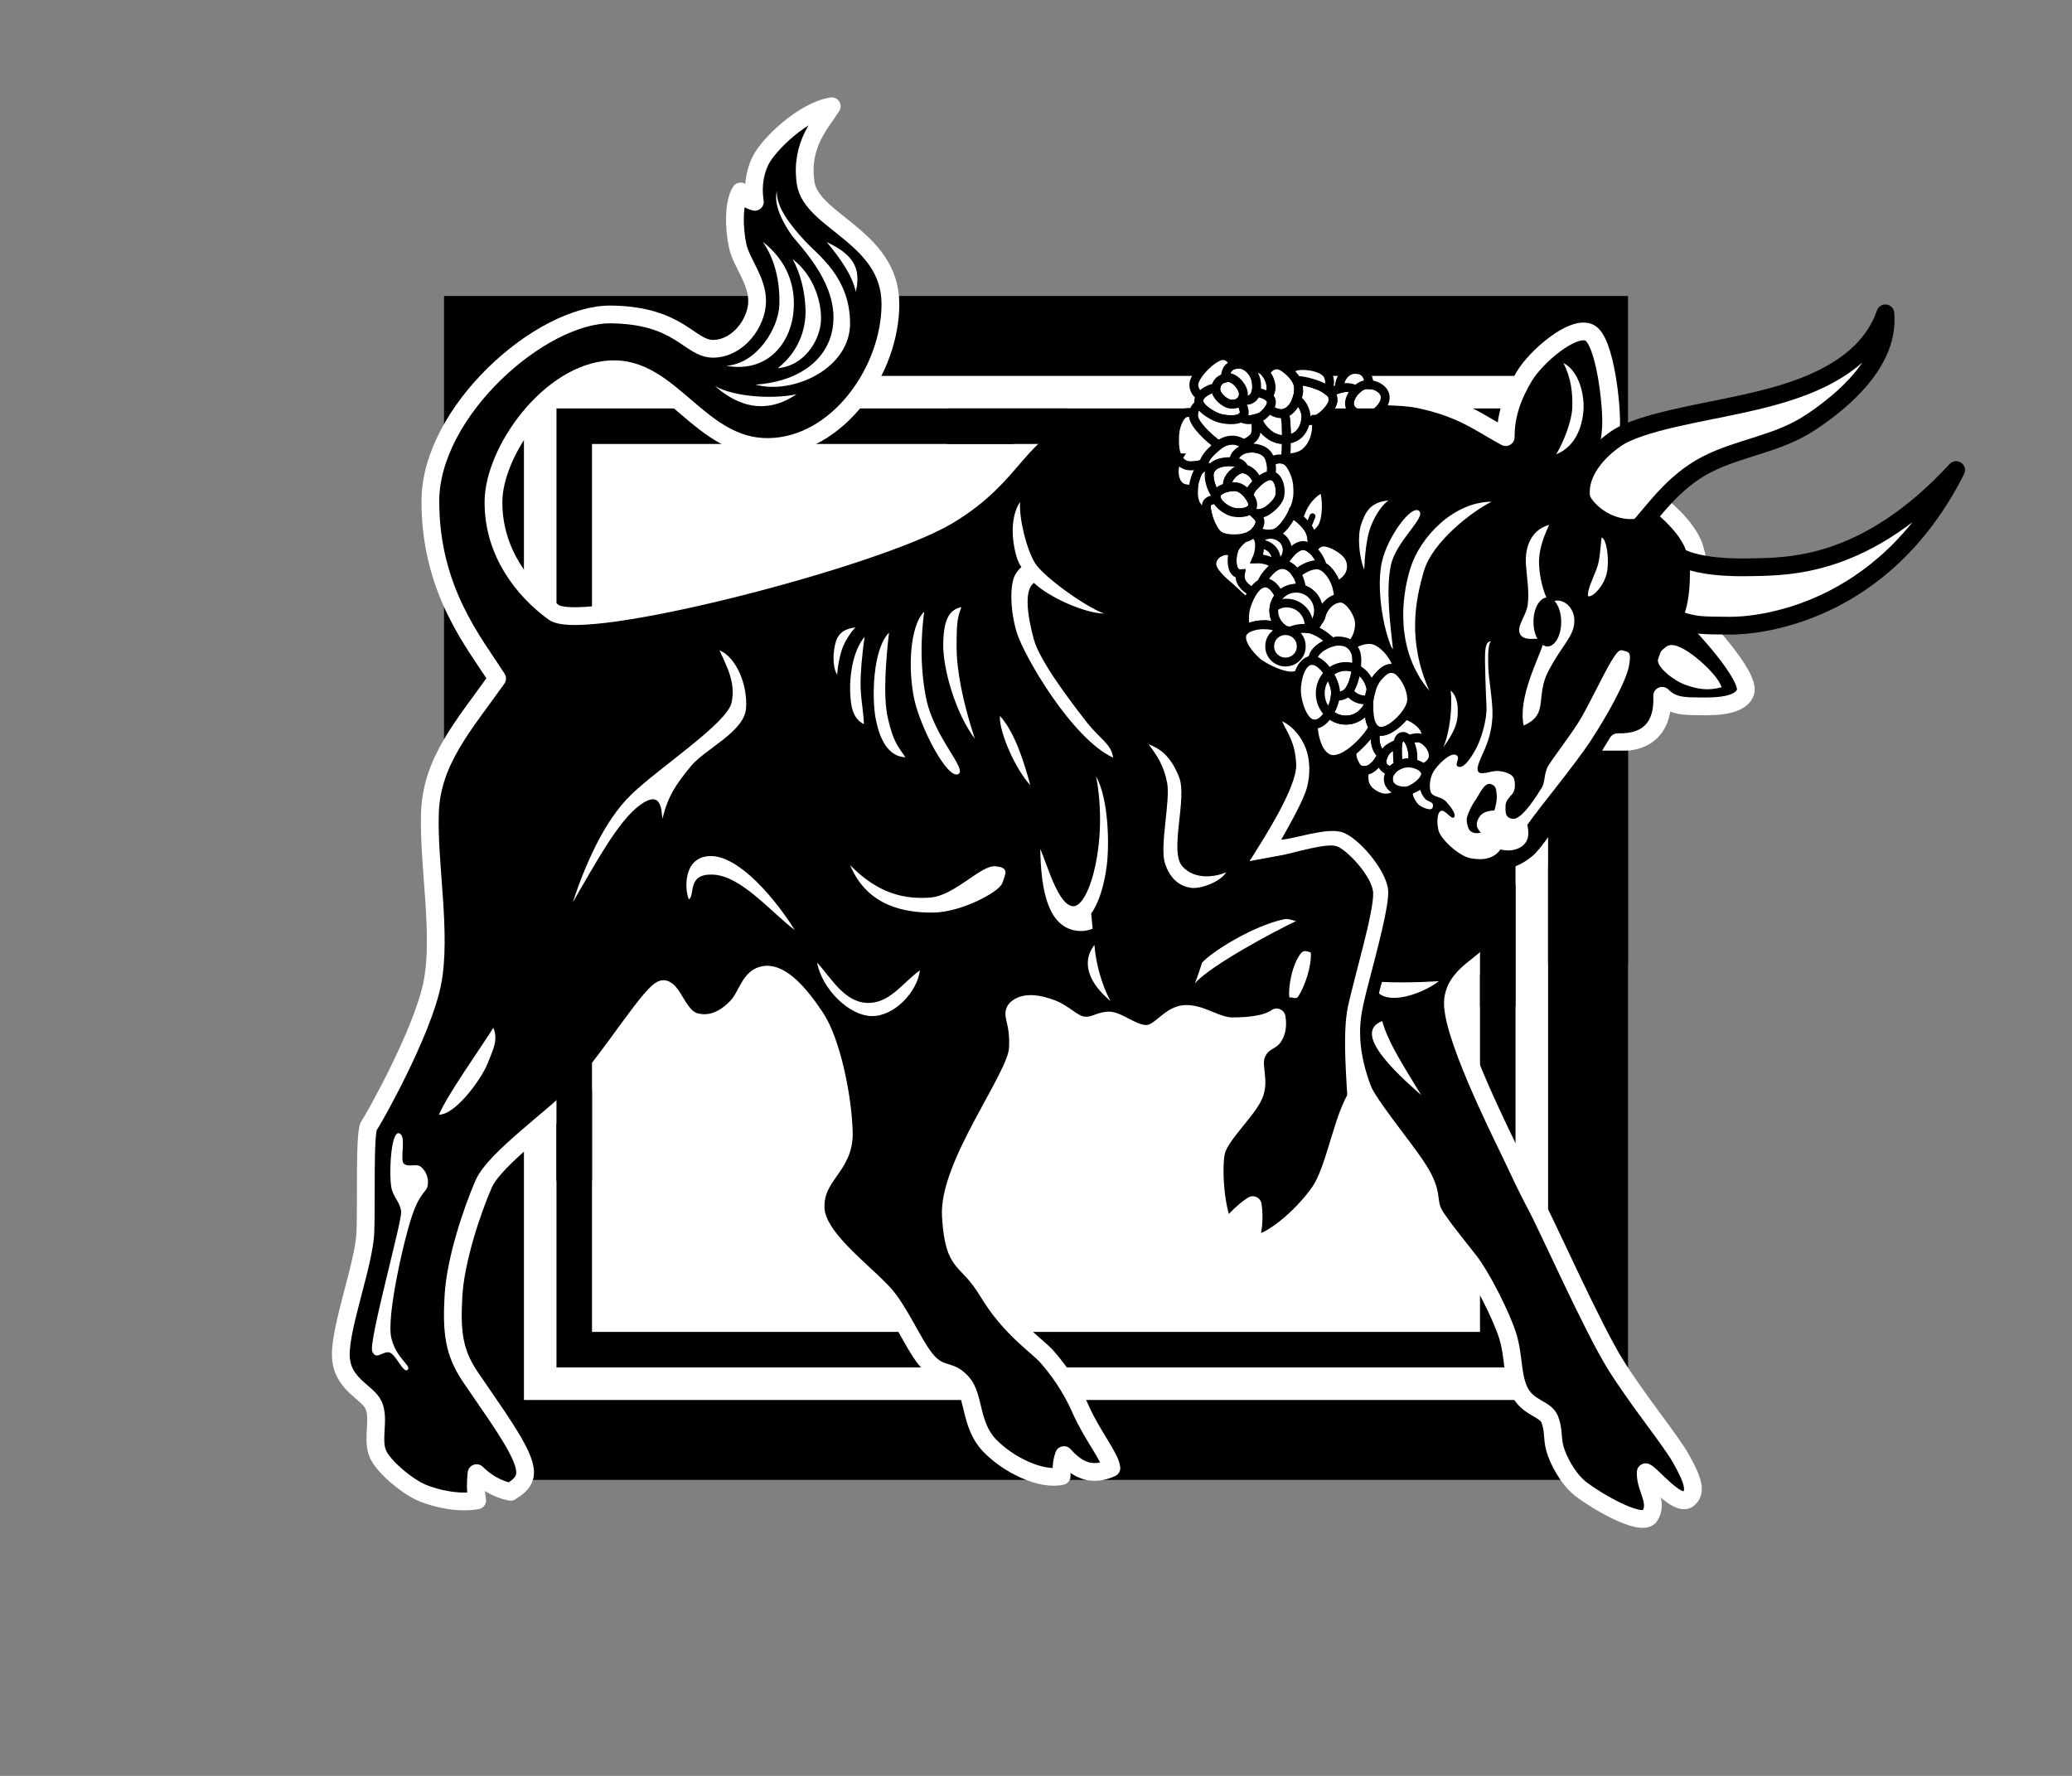 <?xml version="1.0" encoding="UTF-8" standalone="no"?>
<!-- Created with Inkscape (http://www.inkscape.org/) -->

<svg
   xmlns:dc="http://purl.org/dc/elements/1.1/"
   xmlns:cc="http://creativecommons.org/ns#"
   xmlns:rdf="http://www.w3.org/1999/02/22-rdf-syntax-ns#"
   xmlns:svg="http://www.w3.org/2000/svg"
   xmlns="http://www.w3.org/2000/svg"
   xmlns:sodipodi="http://sodipodi.sourceforge.net/DTD/sodipodi-0.dtd"
   xmlns:inkscape="http://www.inkscape.org/namespaces/inkscape"
   width="350"
   height="300"
   id="svg2"
   sodipodi:version="0.32"
   inkscape:version="0.47 r22583"
   version="1.0"
   sodipodi:docname="Bull-icon.svg"
   inkscape:output_extension="org.inkscape.output.svg.inkscape">
  <rect width="100%" height="100%" fill="#808080" stroke="none"/>
  <defs
     id="defs4">
    <inkscape:perspective
       sodipodi:type="inkscape:persp3d"
       inkscape:vp_x="0 : 526.18109 : 1"
       inkscape:vp_y="0 : 1000 : 0"
       inkscape:vp_z="744.09448 : 526.18109 : 1"
       inkscape:persp3d-origin="372.04724 : 350.78739 : 1"
       id="perspective10" />
    <inkscape:perspective
       id="perspective3217"
       inkscape:persp3d-origin="372.04724 : 350.78739 : 1"
       inkscape:vp_z="744.09448 : 526.18109 : 1"
       inkscape:vp_y="0 : 1000 : 0"
       inkscape:vp_x="0 : 526.18109 : 1"
       sodipodi:type="inkscape:persp3d" />
    <clipPath
       clipPathUnits="userSpaceOnUse"
       id="clipPath3225">
      <rect
         style="opacity:1;fill:none;fill-opacity:1;stroke:#000000;stroke-width:1;stroke-linecap:square;stroke-linejoin:round;stroke-miterlimit:4;stroke-dasharray:none;stroke-opacity:1"
         id="rect3227"
         width="240.721"
         height="213.945"
         x="14.846"
         y="-0.795" />
    </clipPath>
  </defs>
  <sodipodi:namedview
     id="base"
     pagecolor="#ffffff"
     bordercolor="#666666"
     borderopacity="1.0"
     gridtolerance="10000"
     guidetolerance="10"
     objecttolerance="10"
     inkscape:pageopacity="0.0"
     inkscape:pageshadow="2"
     inkscape:zoom="3.01"
     inkscape:cx="175"
     inkscape:cy="150"
     inkscape:document-units="px"
     inkscape:current-layer="layer1"
     showgrid="false"
     showguides="false"
     inkscape:guide-bbox="true"
     inkscape:window-width="1916"
     inkscape:window-height="1150"
     inkscape:window-x="0"
     inkscape:window-y="14"
     inkscape:window-maximized="0">
    <sodipodi:guide
       orientation="1,0"
       position="0,254.153"
       id="guide3244" />
  </sodipodi:namedview>
  <g
     inkscape:label="Layer 1"
     inkscape:groupmode="layer"
     id="layer1">
    <g
       id="g3879">
      <rect
         y="57.5"
         x="82.501"
         height="185"
         width="185"
         id="rect3242"
         style="fill:#ffffff;fill-opacity:1;stroke:none" />
      <path
         id="rect3237"
         d="m 94.001,69 0,162 162,0 0,-162 -162,0 z m 6,6 150,0 0,150 -150,0 0,-150 z"
         style="fill:#000000;fill-opacity:1;stroke:none" />
      <path
         id="rect3229"
         d="m 75.001,50 0,200 200,0 0,-200 -200,0 z m 13.5,13.5 173,0 0,173 -173,0 0,-173 z"
         style="fill:#000000;fill-opacity:1;stroke:none" />
      <path
         sodipodi:nodetypes="czzzzzzzzczzzzzcczczzzzzzzzzczzzczczzcczczzzzzzzcczzzzzzzzczccczzzzczzzzzzzzzzzsccczzzzzzzzzzzzzzzzccc"
         id="path3231"
         d="m 80.609,253.452 c -3.145,0.574 -6.909,-0.281 -9.258,-1.249 -2.374,-0.977 -6.848,-4.509 -7.648,-6.933 -0.8,-2.424 0.413,-5.594 -0.59,-7.885 -1.003,-2.29 -5.544,-3.526 -5.544,-8.575 -7.92e-4,-5.049 3.959,-15.431 4.154,-20.685 0.192,-5.184 -0.185,-16.901 0.625,-17.996 0.785,-1.061 8.976,-15.652 10.657,-23.951 1.681,-8.299 -0.697,-20.183 -0.378,-28.945 0.319,-8.759 5.764,-14.729 11.344,-22.606 C 80.185,108.636 72.687,99.781 72.697,84.643 72.707,69.505 91.36,52.978 103.235,53.121 c 11.734,0.142 13.221,5.909 17.346,5.798 4.195,-0.114 7.265,-4.457 7.313,-7.981 0.049,-3.592 -2.644,-6.463 -3.282,-9.386 -0.638,-2.923 -0.762,-7.262 0.493,-9.212 0.973,1.124 1.135,1.378 2.407,1.753 -0.281,-1.702 -0.311,-4.299 0.911,-6.87 1.329,-2.797 7.242,-8.498 12.075,-9.273 -1.717,2.788 -5.372,6.392 -4.409,12.958 0.962,6.557 14.264,9.083 14.318,20.379 0.054,11.157 -8.797,24.024 -20.532,24.222 -11.737,0.198 -16.492,-13.677 -26.762,-13.124 -10.274,0.553 -19.714,13.79 -19.757,22.379 -0.043,8.589 5.108,14.989 10.173,18.677 4.986,3.63 54.283,-9.075 66.426,-16.241 12.144,-7.165 11.938,-15.138 21.897,-17.053 9.932,-1.91 50.121,-4.291 57.661,-2.733 7.567,1.564 10.393,4.052 14.829,6.426 -6e-5,-3.704 1.125,-6.891 3.125,-10.251 1.999,-3.36 8.278,-8.734 11.018,-7.387 2.655,1.305 3.863,12.639 3.644,16.005 -0.219,3.361 -0.832,5.173 -1.98,7.23 3.413,0.411 14.348,7.391 16.096,13.185 1.729,5.73 -0.332,7.611 -1.69,9.945 2.515,2.334 11.299,11.699 10.27,14.425 -1.005,2.664 -6.383,2.337 -8.739,2.314 -2.356,-0.022 -3.899,-0.336 -5.315,-1.765 0.245,5.089 -2.268,7.995 -7.517,7.842 -2.459,3.876 -10.127,17.56 -13.321,20.275 -3.229,2.745 -5.91,2.774 -7.927,2.506 0.8,3.155 1.897,7.183 1.032,10.88 -0.865,3.697 -6.984,4.831 -7.586,9.823 -0.62,5.138 7.844,22.06 9.715,25.958 1.885,3.924 2.511,5.433 4.427,9.021 1.887,3.533 9.414,20.412 13.228,26.562 3.813,6.15 9.428,12.908 11.221,16.163 1.763,3.201 2.704,5.447 1.109,6.662 -1.816,1.384 -6.141,-4.129 -7.155,-4.532 -0.144,2.776 2.321,5.054 0.59,7.544 -1.775,1.642 -9.207,-2.904 -11.485,-4.645 -2.278,-1.742 -3.958,-5.08 -4.453,-6.907 -0.495,-1.827 -0.161,-3.198 -0.889,-4.96 -0.728,-1.761 -3.47,-1.821 -4.937,-4.427 -1.467,-2.606 -1.044,-6.169 -2.156,-9.683 -1.112,-3.514 -4.446,-10.001 -6.433,-12.565 -1.987,-2.564 -3.543,-4.375 -5.465,-7.134 -1.922,-2.759 -0.547,-3.391 -2.341,-6.941 -1.793,-3.55 -8.07,-10.603 -10.323,-14.976 -3.24,3.383 -4.311,13.23 -7.243,17.411 -2.899,4.134 -8.729,9.277 -11.907,8.798 0.766,-1.901 0.985,-4.632 0.659,-6.632 -1.011,0.63 -3.109,2.369 -4.326,4.278 -1.956,-2.013 -2.554,-10.884 -1.79,-13.552 0.759,-2.65 5.223,-6.728 6.327,-9.308 1.064,-2.484 -0.318,-4.804 0.387,-6.785 0.75,-2.105 2.353,-2.261 2.869,-2.977 0.538,-0.748 0.828,-1.919 0.563,-3.37 -1.743,1.273 -5.114,1.507 -7.507,1.502 -2.674,-0.005 -5.091,-2.143 -7.85,-2.087 -2.761,0.056 -4.292,3.353 -6.627,3.37 -2.335,0.017 -4.86,-2.349 -6.46,-2.261 -1.598,0.087 -2.408,1.03 -4.189,0.829 -1.782,-0.2 -3.143,-1.998 -5.342,-2.838 -2.176,-0.831 -4.423,-1.176 -5.808,-0.123 -1.377,1.048 0.408,2.012 0.061,7.011 -0.337,4.86 -11.857,19.595 -11.3,28.221 0.566,8.77 2.556,6.583 6.265,12.738 3.771,6.258 8.369,9.124 9.963,10.959 1.594,1.835 3.851,4.681 5.703,8.909 1.849,4.221 5.019,8.092 5.184,9.89 -3.018,1.337 -5.463,0.697 -8.009,-2.183 -0.473,1.251 -0.449,2.553 -0.387,3.528 -3.389,0.835 -9.072,-1.857 -12.251,-5.23 -3.214,-3.411 -2.5,-8.173 -4.515,-10.478 -2.015,-2.305 -3.293,-1.176 -5.465,-3.196 -2.172,-2.02 -4.081,-6.868 -6.882,-10.766 -2.801,-3.898 -12.244,-10.051 -12.453,-15.551 -0.214,-5.639 4.896,-6.906 4.761,-12.765 -0.14,-6.07 -2.078,-15.385 -4.752,-19.428 -2.674,-4.043 -5.772,-7.549 -8.519,-7.256 -2.677,0.285 -2.992,3.529 -4.805,5.431 -1.78,1.866 -4.233,3.296 -7.058,2.515 -2.806,-0.776 -3.65,-5.27 -5.28,-5.527 -1.699,-0.268 -9.136,11.868 -13.817,16.782 -4.681,4.914 -14.736,11.807 -16.633,16.198 -1.897,4.391 -4.716,12.667 -5.069,18.799 -0.353,6.132 0.055,9.562 2.781,13.639 2.694,4.029 6.859,9.652 8.51,13.298 1.577,3.481 0.751,4.702 -1.655,6.217 -2.314,-0.448 -4.358,-1.774 -5.738,-3.161 -0.172,1.57 -0.198,2.702 0.106,4.593 z"
         style="fill:#000000;fill-rule:evenodd;stroke:#ffffff;stroke-width:3;stroke-linecap:butt;stroke-linejoin:round;stroke-miterlimit:4;stroke-opacity:1;stroke-dasharray:none" />
      <path
         sodipodi:nodetypes="czzzzz"
         id="path4331"
         d="m 227.957,68.428 c 0.213,1.2 1.437,1.523 2.263,1.697 0.826,0.174 1.476,0.071 2.2,-0.44 0.725,-0.511 1.839,-1.771 1.509,-2.986 -0.33,-1.215 -2.107,-1.993 -3.489,-1.666 -1.382,0.327 -2.696,2.194 -2.483,3.395 z"
         style="fill:#ffffff;fill-rule:evenodd;stroke:#000000;stroke-width:1.5;stroke-linecap:butt;stroke-linejoin:miter;stroke-miterlimit:4;stroke-opacity:1;stroke-dasharray:none" />
      <path
         id="path4333"
         d="m 227.156,65.469 c -0.786,0.084 -1.728,0.422 -2.469,0.906 0.346,0.369 0.503,0.744 0.469,1.344 -0.026,0.462 -0.395,1.068 -0.875,1.625 0.38,0.279 0.789,0.463 1.031,0.531 0.585,0.164 2.175,0.077 2.844,-0.188 0.114,-0.045 0.299,-0.121 0.469,-0.188 -0.325,-0.247 -0.57,-0.575 -0.656,-1.062 -0.14,-0.789 0.391,-1.855 1.156,-2.594 -0.633,-0.283 -1.353,-0.441 -1.969,-0.375 z"
         style="fill:#ffffff;fill-rule:evenodd;stroke:#000000;stroke-width:1.5;stroke-linecap:butt;stroke-linejoin:miter;stroke-miterlimit:4;stroke-opacity:1;stroke-dasharray:none" />
      <path
         id="path4341"
         d="m 228.594,62.406 c -0.982,0.147 -1.655,0.853 -2,1.562 -0.234,0.481 -0.403,1.114 -0.344,1.688 0.308,-0.092 0.622,-0.157 0.906,-0.188 0.608,-0.065 1.311,0.099 1.938,0.375 0.009,0.004 0.023,-0.004 0.031,0 0.396,-0.384 0.839,-0.7 1.312,-0.812 0.269,-0.064 0.558,-0.046 0.844,-0.031 -0.036,-0.451 -0.125,-0.874 -0.219,-1.156 -0.245,-0.736 -0.801,-1.417 -2.031,-1.438 -0.154,-0.003 -0.297,-0.021 -0.438,0 z"
         style="fill:#ffffff;fill-rule:evenodd;stroke:#000000;stroke-width:1.5;stroke-linecap:butt;stroke-linejoin:miter;stroke-miterlimit:4;stroke-opacity:1;stroke-dasharray:none" />
      <path
         id="path4458"
         d="m 160.024,69 0,6 77.307,0 0,-6 -77.307,0 z"
         style="fill:#000000;fill-opacity:1;stroke:none" />
      <path
         sodipodi:nodetypes="czczc"
         id="path3246"
         d="m 122.648,61.796 c 5.206,-0.322 8.862,-6.349 8.997,-10.275 0.135,-3.922 -0.762,-7.781 -2.802,-10.671 4.028,3.103 5.796,7.519 5.119,12.434 -0.671,4.873 -4.429,9.73 -11.313,8.511 z"
         style="fill:#ffffff;fill-opacity:1;fill-rule:evenodd;stroke:none" />
      <path
         sodipodi:nodetypes="czczc"
         id="path3248"
         d="m 133.886,43.787 c 1.255,2.222 2.093,5.324 2.182,8.526 0.089,3.208 -1.105,7.079 -4.685,9.879 4.371,-0.361 6.92,-4.441 7.256,-7.577 0.334,-3.128 -1.061,-8.066 -4.752,-10.828 z"
         style="fill:#ffffff;fill-opacity:1;fill-rule:evenodd;stroke:none" />
      <path
         sodipodi:nodetypes="czzczzc"
         id="path3250"
         d="m 131.241,32.22 c -0.682,2.424 1.2,5.637 2.355,7.318 1.19,1.732 7.145,7.356 7.194,14.001 0.048,6.51 -5.162,10.897 -13.181,11.433 6.239,1.746 16.055,-2.664 15.987,-10.429 -0.069,-7.765 -5.359,-11.375 -7.619,-13.83 -2.293,-2.491 -4.968,-5.754 -4.736,-8.493 z"
         style="fill:#ffffff;fill-opacity:1;fill-rule:evenodd;stroke:none" />
      <path
         sodipodi:nodetypes="ccc"
         id="path3252"
         d="m 139.648,40.895 c 4.299,2.027 5.896,4.237 4.909,8.407 -0.56,-2.802 -2.735,-5.806 -4.909,-8.407 z"
         style="fill:#ffffff;fill-opacity:1;fill-rule:evenodd;stroke:none" />
      <path
         style="fill:#ffffff;fill-opacity:1;fill-rule:evenodd;stroke:none"
         d="m 120.774,65.215 c 5.117,4.499 9.851,4.077 13.761,1.387 -3.804,0.841 -10.437,0.5 -13.761,-1.387 z"
         id="path3254"
         sodipodi:nodetypes="ccc" />
      <path
         sodipodi:nodetypes="czzczzcc"
         id="path3263"
         d="m 267.132,84.251 c -0.611,-3.607 1.793,-7.293 5.747,-10.08 4.093,-2.885 14.793,-4.428 21.964,-6.053 7.15,-1.62 20.032,-4.772 23.63,-15.184 0.751,8.094 -7.005,14.689 -12.622,18.411 -5.638,3.736 -11.814,4.177 -17.557,7.118 -5.704,2.921 -9.094,8.114 -11.483,10.629 -4.762,0.711 -8.674,-2.548 -9.68,-4.84 z"
         style="fill:#ffffff;fill-rule:evenodd;stroke:#000000;stroke-width:3;stroke-linecap:butt;stroke-linejoin:round;stroke-miterlimit:4;stroke-opacity:1;stroke-dasharray:none" />
      <path
         sodipodi:nodetypes="cczczc"
         id="path3265"
         d="m 283.93,94.215 c 0.087,3.012 0.164,7.392 -1.329,10.154 3.632,1.434 4.909,1.26 9.49,1.329 4.486,0.068 25.915,-1.629 38.34,-26.287 -15.286,16.528 -28.251,16.282 -34.733,16.418 -6.484,0.136 -9.862,-0.734 -11.768,-1.613 z"
         style="fill:#ffffff;fill-rule:evenodd;stroke:#000000;stroke-width:3;stroke-linecap:butt;stroke-linejoin:round;stroke-miterlimit:4;stroke-opacity:1;stroke-dasharray:none" />
      <path
         sodipodi:nodetypes="cczc"
         id="path3267"
         d="m 83.334,173.632 c -2.641,4.155 -7.723,11.256 -9.189,14.663 2.748,0.083 7.149,-5.984 8.176,-8.538 1.027,-2.555 1.858,-4.166 1.013,-6.124 z"
         style="fill:#ffffff;fill-rule:evenodd;stroke:none" />
      <path
         sodipodi:nodetypes="czzzzzzzzzzz"
         id="path3269"
         d="m 67.376,191.435 c -1.452,-0.33 -1.728,7.916 -1.173,9.58 0.525,1.575 1.325,2.079 1.564,3.617 0.224,1.442 -5.55,22.012 -4.888,23.656 0.65,1.612 1.834,-0.16 2.933,0.196 1.098,0.355 2.317,3.559 3.03,2.933 0.77,-0.676 -1.875,-1.837 -2.737,-5.376 -0.885,-3.632 2.226,-17.128 3.617,-21.016 1.391,-3.888 2.378,-3.562 2.542,-4.888 0.163,-1.325 -0.405,-2.395 -1.173,-3.03 -0.768,-0.636 -1.996,0.141 -2.835,-0.489 -0.839,-0.63 0.548,-4.856 -0.88,-5.181 z"
         style="fill:#ffffff;fill-opacity:1;fill-rule:evenodd;stroke:none" />
      <path
         sodipodi:nodetypes="czzczzczc"
         id="path3271"
         d="m 96.748,152.44 c 2.078,-6.282 5.281,-13.799 9.96,-18.29 4.729,-4.539 16.109,-11.973 16.869,-15.45 0.755,-3.455 -0.906,-6.26 -2.033,-8.841 2.837,1.178 4.803,5.921 4.469,9.858 -0.334,3.937 -6.955,6.817 -9.347,9.755 -2.538,3.119 -3.793,4.937 -4.776,8.841 -0.176,-1.28 -0.051,-5.03 -3.76,-2.337 -3.689,2.678 -7.464,9.737 -11.382,16.463 z"
         style="fill:#ffffff;fill-rule:evenodd;stroke:none" />
      <path
         sodipodi:nodetypes="czczc"
         id="path3273"
         d="m 116.362,151.932 c -0.725,-1.608 -1.031,-7.256 3.659,-7.317 4.893,-0.064 11.09,7.426 14.228,12.5 -3.92,-2.948 -8.934,-9.03 -13.62,-9.353 -4.686,-0.324 -3.135,3.441 -4.266,4.17 z"
         style="fill:#ffffff;fill-rule:evenodd;stroke:none" />
      <path
         sodipodi:nodetypes="czczc"
         id="path3275"
         d="m 138.008,162.602 c 0.853,4.482 5.416,8.996 9.248,9.045 3.933,0.05 7.751,-4.258 8.13,-7.724 -2.975,2.124 -5.172,5.728 -9.045,5.491 -3.865,-0.237 -6.036,-4.384 -8.333,-6.812 z"
         style="fill:#ffffff;fill-rule:evenodd;stroke:none" />
      <path
         sodipodi:nodetypes="czzzzc"
         id="path3277"
         d="m 143.598,146.139 c 2.922,7.047 9.372,8.058 14.024,8.025 4.652,-0.033 11.145,-3.44 11.684,-4.979 0.549,-1.567 1.251,-2.663 -1.217,-2.843 -2.468,-0.18 -6.82,4.983 -10.976,5.285 -4.165,0.302 -8.715,-0.543 -13.516,-5.488 z"
         style="fill:#ffffff;fill-rule:evenodd;stroke:none" />
      <path
         sodipodi:nodetypes="ccc"
         id="path3299"
         d="m 168.903,120.929 c -0.168,2.693 2.604,9.003 5.144,11.723 -1.051,-3.803 -2.544,-8.826 -5.144,-11.723 z"
         style="fill:#ffffff;fill-rule:evenodd;stroke:none" />
      <path
         sodipodi:nodetypes="cscsscssccsc"
         id="path3301"
         d="m 172.313,84.812 c -1.248,1.736 -1.757,5.265 -0.594,9.25 0.162,0.555 0.435,1.157 0.812,1.75 -0.376,0.273 -0.696,0.688 -1.062,1.312 -0.886,1.509 -0.889,5.984 0.312,9.812 1.219,3.883 9.23,17.791 16.25,21.062 -0.336,-2.41 -2.148,-2.997 -4.651,-6.234 -2.545,-3.291 -7.752,-10.067 -8.759,-13.794 -0.97,-3.59 -1.771,-8.285 0.045,-9.498 2.428,2.376 8.488,5.113 11.834,5.182 -3.258,-1.207 -10.275,-6.255 -11.691,-8.573 -1.36,-2.226 -2.684,-7.333 -2.496,-10.271 z"
         style="fill:#ffffff;fill-rule:evenodd;stroke:none" />
      <path
         sodipodi:nodetypes="cscscczcc"
         id="path3308"
         d="m 185.157,131.156 c 2.067,10.91 -1.124,21.87 -3.812,21.931 -2.618,0.059 -4.593,-7.552 -5.625,-9.65 0.121,6.727 1.196,13.971 7.145,13.844 0.33,-0.007 1.409,-0.223 1.705,-0.406 -0.06,-0.622 -0.184,-1.738 -0.247,-2.571 1.227,-1.626 2.198,-4.645 2.634,-8.11 0.442,-3.516 0.323,-11.195 -1.798,-15.038 l -5e-5,0 z"
         style="fill:#ffffff;fill-rule:evenodd;stroke:none" />
      <path
         sodipodi:nodetypes="czczc"
         id="path3313"
         d="m 162.406,102.563 c -2.036,0.41 -3.007,2.02 -3.077,6.222 -0.071,4.271 2.128,11.77 5.333,15.999 -2.059,-6.3 -3.082,-11.517 -3.077,-15.726 0.005,-4.14 0.19,-4.854 0.82,-6.495 z"
         style="fill:#ffffff;fill-rule:evenodd;stroke:none" />
      <path
         sodipodi:nodetypes="czzzc"
         id="path3315"
         d="m 156.115,103.315 c -2.535,2.562 -2.725,10.09 -1.661,14.878 1.063,4.788 5.476,13.292 7.336,12.608 1.86,-0.684 -4.052,-6.17 -5.38,-12.991 -1.341,-6.886 -0.487,-12.846 -0.295,-14.495 z"
         style="fill:#ffffff;fill-rule:evenodd;stroke:none" />
      <path
         sodipodi:nodetypes="czczc"
         id="path3317"
         d="m 150.167,106.871 c -2.82,2.925 -2.886,11.196 -2.256,14.495 0.632,3.311 1.999,6.431 5.029,6.564 -1.419,-2.039 -2.085,-2.834 -2.95,-6.551 -0.865,-3.717 -0.329,-9.962 0.178,-14.507 z"
         style="fill:#ffffff;fill-rule:evenodd;stroke:none" />
      <path
         sodipodi:nodetypes="czczc"
         id="path3319"
         d="m 146.065,107.555 c -2.099,2.474 -2.537,6.846 -2.461,9.162 0.076,2.316 0.338,4.659 2.325,5.607 -0.061,-2.068 -0.455,-3.777 -0.552,-6.045 -0.097,-2.268 0.326,-6.549 0.688,-8.723 z"
         style="fill:#ffffff;fill-rule:evenodd;stroke:none" />
      <path
         sodipodi:nodetypes="czczc"
         id="path3321"
         d="m 141.415,113.982 c -1.038,-1.648 -0.586,-5.147 0.068,-6.29 0.654,-1.143 1.618,-1.49 3.008,-1.709 -0.798,0.875 -1.492,1.915 -1.983,3.008 -0.491,1.093 -0.945,2.947 -1.094,4.991 z"
         style="fill:#ffffff;fill-rule:evenodd;stroke:none" />
      <path
         sodipodi:nodetypes="czczc"
         id="path3323"
         d="m 241.451,116.693 c -5.675,-6.661 -4.843,-15.502 -3.204,-20.727 1.639,-5.225 7.234,-11.166 13.718,-11.215 -3.329,1.654 -9.995,6.764 -11.436,11.705 -1.441,4.941 -2.842,11.783 0.922,20.237 z"
         style="fill:#ffffff;fill-rule:evenodd;stroke:none" />
      <path
         sodipodi:nodetypes="czzzc"
         id="path3325"
         d="m 235.343,110.084 c -1.924,-4.209 -2.829,-11.141 -1.902,-15.22 0.949,-4.174 5.036,-9.797 6.308,-8.511 1.11,1.122 -3.994,5.129 -4.817,9.196 -0.819,4.049 -0.168,9.331 0.411,14.535 z"
         style="fill:#ffffff;fill-rule:evenodd;stroke:none" />
      <path
         sodipodi:nodetypes="czczc"
         id="path3327"
         d="m 230.437,96.266 c -0.91,-2.41 -1.167,-5.781 -0.501,-7.71 0.666,-1.929 1.46,-3.75 4.606,-4.005 -1.26,0.846 -2.492,2.931 -3.104,4.706 -0.612,1.776 -0.892,4.512 -1.001,7.009 z"
         style="fill:#ffffff;fill-rule:evenodd;stroke:none" />
      <path
         sodipodi:nodetypes="czzzzc"
         id="path3329"
         d="m 290.815,116.092 c -2.316,0.644 -4.073,0.318 -6.108,-0.401 -2.035,-0.719 -5.091,-3.164 -4.606,-4.406 0.498,-1.273 0.23,-1.15 1.302,-2.003 1.009,-0.803 2.701,0.051 4.306,1.202 1.605,1.151 4.419,3.662 5.107,5.607 z"
         style="fill:#ffffff;fill-rule:evenodd;stroke:none" />
      <path
         sodipodi:nodetypes="czczc"
         id="path3331"
         d="m 264.081,61.321 c 1.36,2.556 1.601,5.344 1.502,7.61 -0.099,2.266 -1.437,5.681 -2.704,7.81 3.44,-1.375 4.477,-5.052 4.606,-7.61 0.129,-2.558 -0.759,-6.461 -3.404,-7.81 z"
         style="fill:#ffffff;fill-rule:evenodd;stroke:none" />
      <path
         sodipodi:nodetypes="czczc"
         id="path3333"
         d="m 270.554,90.774 c -0.29,2.027 -0.232,3.718 -0.886,5.411 -0.654,1.693 -1.639,3.681 -1.389,4.554 0.87,0.139 2.683,-1.848 3.138,-3.923 0.455,-2.075 0.046,-5.639 -0.863,-6.041 z"
         style="fill:#ffffff;fill-rule:evenodd;stroke:none" />
      <path
         id="path3344"
         d="m 261.688,88.656 c -3.593,1.025 -4.06,4.585 -3.938,6.594 0.123,2.015 0.608,4.63 0.312,6.906 -0.253,1.947 -2.038,3.709 -1.25,5.031 0.553,0.928 1.893,0.716 2.875,0.719 -0.4,-0.746 -0.656,-1.736 -0.656,-2.844 0,-2.199 0.964,-3.977 2.188,-4.125 -0.802,-1.749 -1.286,-4.461 -1.25,-6.156 0.044,-2.052 0.761,-4.09 1.719,-6.125 z"
         style="fill:#ffffff;fill-rule:evenodd;stroke:none" />
      <path
         id="path3339"
         d="m 262.782,101.469 c -0.065,0.009 -0.123,0.047 -0.188,0.062 0.669,0.734 1.125,2.039 1.125,3.531 0,2.295 -1.044,4.156 -2.344,4.156 -0.28,0 -0.532,-0.123 -0.781,-0.281 -0.675,2.311 -4.22,8.938 -3.219,13.625 4.397,-1.93 1.862,-4.843 4.219,-9.281 2.407,-4.532 4.294,-5.748 4.344,-8.375 0.041,-2.134 -1.633,-3.656 -3.156,-3.438 z"
         style="fill:#ffffff;fill-rule:evenodd;stroke:none" />
      <path
         sodipodi:nodetypes="cczc"
         id="path3346"
         d="m 245.054,116.666 c 0.305,2.873 -0.142,6.992 -1.255,9.572 1.939,-2.644 2.366,-4.106 2.435,-5.59 0.07,-1.484 -0.121,-3.095 -1.18,-3.983 z"
         style="fill:#ffffff;fill-rule:evenodd;stroke:none" />
      <path
         sodipodi:nodetypes="czzssssssssssssscscsssssssssszzczcsssscsscc"
         d="m 251.391,112.494 c 0.051,2.317 0.838,6.12 0.711,8.596 -0.126,2.476 -0.773,4.202 -1.266,5.4 -0.493,1.198 -1.579,3.148 -1.153,3.828 0.461,0.735 2.077,-0.104 3.217,-0.079 1.167,0.026 2.545,0.488 2.825,1.255 0.279,0.767 0.24,2.039 -0.235,2.589 -0.438,0.506 -1.189,1.207 -1.177,2.04 0.012,0.833 -0.211,2.138 1.334,2.197 1.544,0.059 4.199,-4.29 4.786,-5.257 0.531,-0.874 0.385,-2.01 0.863,-3.217 0.49,-1.236 4.322,-5.932 5.963,-8.866 1.641,-2.934 3.717,-7.29 4.865,-9.189 1.077,-1.782 1.466,-2.133 2.118,-1.874 0.653,0.259 1.421,-0.074 0.935,2.534 -0.516,2.767 -3.77,8.544 -6.501,12.709 -2.73,4.165 -8.765,11.384 -10.676,14.18 0.443,2.09 -0.081,2.867 -0.706,3.452 -0.666,0.623 -2.1,1.168 -3.845,0.706 -1.117,1.579 -2.88,1.878 -5.021,1.491 -2.066,-0.373 -5.063,-3.298 -5.414,-4.629 -0.351,-1.331 -0.3,-3.085 0.392,-3.374 0.692,-0.289 1.752,1.527 2.197,1.098 0.482,-0.465 -0.543,-1.806 -1.334,-2.668 -0.791,-0.862 -1.993,-0.694 -2.478,-1.413 -0.45,-0.666 -0.33,-2.533 0.353,-3.656 0.682,-1.123 2.777,-3.261 3.772,-2.819 0.995,0.441 -0.469,1.746 0.472,2.004 0.941,0.258 2.056,-1.461 2.903,-2.982 0.847,-1.52 1.919,-4.915 1.805,-7.218 -0.115,-2.303 -0.304,-7.468 -0.235,-8.945 0.069,-1.477 0.371,-2.018 0.955,-2.045 -0.4,0.587 -0.476,1.833 -0.425,4.15 z m -1.237,28.181 c -0.738,0.14 -1.231,0.09 -1.726,-0.235 -0.495,-0.325 -0.776,-1.752 -0.628,-2.354 0.154,-0.624 0.681,-1.868 1.412,-2.903 0.731,-1.035 1.473,-2.951 2.511,-2.746 1.038,0.205 1.007,1.007 1.098,1.805 0.092,0.798 -0.149,1.889 -0.392,2.668 -0.798,0.013 -1.636,0.232 -2.118,0.628 -0.482,0.396 -0.827,1.147 -0.863,1.648 -0.036,0.501 0.267,1.037 0.706,1.491 z"
         style="fill:#ffffff;fill-rule:evenodd;stroke:none"
         id="path3348" />
      <path
         sodipodi:nodetypes="ccc"
         id="path3268"
         d="m 184.869,159.633 c 0.209,2.829 1.137,6.601 2.716,9.466 -3.315,-2.729 -5.157,-6.298 -2.716,-9.466 z"
         style="fill:#ffffff;fill-rule:evenodd;stroke:none" />
      <path
         sodipodi:nodetypes="ccscc"
         id="path3270"
         d="m 201.841,166.119 c 0.591,-1.523 0.884,-2.486 1.211,-3.49 1.762,-1.965 8.715,-6.252 13.82,-7.334 0.76,-0.161 1.334,0.153 2.061,0.304 -3.296,1.533 -14.532,7.511 -17.091,10.52 z"
         style="fill:#ffffff;fill-rule:evenodd;stroke:none" />
      <path
         sodipodi:nodetypes="cscsc"
         id="path3272"
         d="m 221.42,160.91 c 0.151,2.35 -1.019,5.711 -2.122,7.433 -0.351,0.548 -1.029,0.056 -1.495,0.159 -0.251,-1.653 0.479,-5.759 2.006,-7.529 0.497,-0.576 1.191,-0.188 1.611,-0.063 z"
         style="fill:#ffffff;fill-rule:evenodd;stroke:none" />
      <path
         sodipodi:nodetypes="czzczzzc"
         id="path3274"
         d="m 194.025,125.725 c 1.926,0.759 3.702,1.923 5.139,5.54 1.437,3.617 -1.703,12.581 0.562,15.095 2.247,2.494 5.936,1.648 7.387,1.004 -0.877,1.524 -4.227,2.878 -5.982,2.61 -1.755,-0.269 -3.404,-1.337 -4.336,-4.095 -0.949,-2.81 0.93,-10.645 0.361,-13.61 -0.569,-2.965 -1.685,-4.573 -3.131,-6.544 z"
         style="fill:#ffffff;fill-rule:evenodd;stroke:none" />
      <path
         sodipodi:nodetypes="cccc"
         id="path3276"
         d="m 233.435,165.875 c -0.13,0.518 -0.363,1.247 -0.5,1.938 2.194,1.873 7.515,-0.056 10.125,-2.062 -3.653,0.234 -7.261,0.255 -9.625,0.125 z"
         style="fill:#ffffff;fill-rule:evenodd;stroke:none" />
      <path
         sodipodi:nodetypes="ccc"
         id="path3278"
         d="m 233.479,172.49 c -5.057,1.933 2.102,8.559 6.582,12.5 -2.477,-4.174 -5.506,-8.607 -6.582,-12.5 z"
         style="fill:#ffffff;fill-rule:evenodd;stroke:none" />
      <path
         sodipodi:nodetypes="czzzz"
         id="path3482"
         d="m 205.428,83.666 c 0.273,-1.133 2.586,-1.728 3.747,-1.366 1.16,0.362 2.8,2.272 2.381,3.356 -0.419,1.085 -2.489,1.112 -3.552,0.781 -1.062,-0.332 -2.849,-1.638 -2.576,-2.771 z"
         style="fill:#ffffff;fill-rule:evenodd;stroke:#000000;stroke-width:1.5;stroke-linecap:butt;stroke-linejoin:miter;stroke-miterlimit:4;stroke-opacity:1;stroke-dasharray:none" />
      <path
         id="path3480"
         d="m 209.796,79.188 c -1.031,0.072 -2.504,1.47 -2.469,2.688 0.004,0.132 0.049,0.288 0.094,0.438 0.633,-0.137 1.283,-0.146 1.75,0 0.581,0.181 1.286,0.748 1.781,1.406 0.092,-0.345 0.214,-0.663 0.375,-0.938 0.199,-0.34 0.581,-0.753 1,-1.156 -4e-4,-0.01 5.1e-4,-0.021 0,-0.031 -0.006,-0.122 -0.009,-0.242 -0.031,-0.344 -0.242,-1.08 -1.469,-2.134 -2.5,-2.062 z m 1.188,4.594 c 0.166,0.227 0.299,0.453 0.406,0.688 -0.106,-0.233 -0.238,-0.46 -0.406,-0.688 z"
         style="fill:#ffffff;fill-rule:evenodd;stroke:#000000;stroke-width:1.5;stroke-linecap:butt;stroke-linejoin:miter;stroke-miterlimit:4;stroke-opacity:1;stroke-dasharray:none" />
      <path
         id="path3487"
         d="m 214.483,80.344 c -1.133,0.094 -2.643,1.56 -3.156,2.438 -0.161,0.274 -0.283,0.593 -0.375,0.938 0.503,0.658 0.803,1.395 0.594,1.938 -0.086,0.223 -0.234,0.391 -0.438,0.531 0.52,0.651 1.362,0.703 2.25,0.438 0.903,-0.27 2.559,-1.699 2.812,-2.812 0.253,-1.114 -0.084,-3.054 -1.219,-3.438 -0.142,-0.048 -0.307,-0.045 -0.469,-0.031 z"
         style="fill:#ffffff;fill-rule:evenodd;stroke:#000000;stroke-width:1.5;stroke-linecap:butt;stroke-linejoin:miter;stroke-miterlimit:4;stroke-opacity:1;stroke-dasharray:none" />
      <path
         id="path3503"
         d="m 207.296,78 c -0.984,0.05 -2.577,0.396 -2.969,1.656 -0.277,0.891 0.183,2.867 1.094,4 0.163,-0.677 1.061,-1.14 2,-1.344 -0.044,-0.149 -0.09,-0.305 -0.094,-0.438 -0.035,-1.217 1.438,-2.616 2.469,-2.688 0.129,-0.009 0.274,0.007 0.406,0.031 -0.426,-1.315 -1.932,-1.268 -2.906,-1.219 z"
         style="fill:#ffffff;fill-rule:evenodd;stroke:#000000;stroke-width:1.5;stroke-linecap:butt;stroke-linejoin:miter;stroke-miterlimit:4;stroke-opacity:1;stroke-dasharray:none" />
      <path
         id="path3514"
         d="m 205.483,84.312 c -0.779,0.083 -1.433,0.305 -1.625,0.75 -0.416,0.963 0.761,4.345 1.906,5.281 1.145,0.937 3.804,0.773 4.969,0.344 1.164,-0.429 2.441,-1.916 2.031,-2.938 -0.184,-0.46 -0.825,-1.06 -1.594,-1.625 -0.762,0.593 -2.287,0.584 -3.156,0.312 -0.865,-0.27 -2.208,-1.183 -2.531,-2.125 z"
         style="fill:#ffffff;fill-rule:evenodd;stroke:#000000;stroke-width:1.5;stroke-linecap:butt;stroke-linejoin:miter;stroke-miterlimit:4;stroke-opacity:1;stroke-dasharray:none" />
      <path
         sodipodi:nodetypes="csscsccscccc"
         id="path3519"
         d="m 203.639,78.875 c -1.263,0.113 -1.577,1.488 -1.875,2.5 -0.299,1.012 -0.269,3.023 0.281,3.906 0.439,0.705 1.061,1.413 1.906,1.531 -0.186,-0.744 -0.243,-1.404 -0.094,-1.75 0.193,-0.445 0.846,-0.667 1.625,-0.75 -0.075,-0.22 -0.114,-0.443 -0.062,-0.656 -0.911,-1.133 -1.371,-3.109 -1.094,-4 0.063,-0.202 0.164,-0.373 0.281,-0.531 -0.356,-0.166 -0.69,-0.275 -0.969,-0.25 z m 3.688,3.031 c 0.072,0.435 0.186,0.454 0,0 z"
         style="fill:#ffffff;fill-rule:evenodd;stroke:#000000;stroke-width:1.5;stroke-linecap:butt;stroke-linejoin:miter;stroke-miterlimit:4;stroke-opacity:1;stroke-dasharray:none" />
      <path
         id="path3542"
         d="m 208.046,74.344 c -0.611,0.022 -1.254,0.23 -1.844,0.594 -0.991,0.611 -3.097,2.453 -3.031,4.062 0.141,-0.06 0.294,-0.109 0.469,-0.125 0.279,-0.025 0.613,0.084 0.969,0.25 0.613,-0.825 1.861,-1.083 2.688,-1.125 0.331,-0.017 0.735,-0.006 1.125,0.031 -0.005,-0.076 -0.007,-0.148 0,-0.219 0.08,-0.83 0.662,-1.471 1.625,-1.875 0.26,-0.109 0.599,-0.182 0.969,-0.219 -0.419,-0.413 -0.888,-0.73 -1.25,-0.938 -0.519,-0.297 -1.108,-0.46 -1.719,-0.438 z"
         style="fill:#ffffff;fill-rule:evenodd;stroke:#000000;stroke-width:1.5;stroke-linecap:butt;stroke-linejoin:miter;stroke-miterlimit:4;stroke-opacity:1;stroke-dasharray:none" />
      <path
         id="path3547"
         d="m 215.983,77.531 c -0.461,0.028 -0.929,0.201 -1.344,0.438 0.171,0.747 0.169,1.622 0,2.375 0.111,-0.002 0.215,-0.002 0.312,0.031 1.134,0.383 1.472,2.324 1.219,3.438 -0.253,1.114 -1.909,2.542 -2.812,2.812 -0.543,0.163 -1.056,0.203 -1.5,0.062 0.443,0.387 0.781,0.75 0.906,1.062 0.237,0.59 -0.114,1.33 -0.656,1.938 0.921,0.477 2.119,0.663 3.031,0.469 1.586,-0.338 3.093,-3.109 3.625,-4.5 0.532,-1.391 0.528,-2.579 0.406,-3.906 -0.121,-1.323 -1.036,-3.672 -2.219,-4.094 -0.296,-0.105 -0.641,-0.145 -0.969,-0.125 z"
         style="fill:#ffffff;fill-rule:evenodd;stroke:#000000;stroke-width:1.5;stroke-linecap:butt;stroke-linejoin:round;stroke-miterlimit:4;stroke-opacity:1;stroke-dasharray:none" />
      <path
         id="path3556"
         d="m 211.452,75.688 c -0.556,-0.003 -1.045,0.098 -1.406,0.25 -0.963,0.404 -1.545,1.045 -1.625,1.875 -0.007,0.071 -0.005,0.143 0,0.219 0.757,0.07 1.501,0.324 1.781,1.188 0.002,0.005 0.03,-0.005 0.031,0 0.919,0.183 1.853,1.097 2.062,2.031 0.023,0.101 0.025,0.221 0.031,0.344 0.655,-0.631 1.466,-1.193 2.156,-1.25 0.051,-0.004 0.106,9.55e-4 0.156,0 0.287,-1.273 0.067,-2.902 -0.594,-3.656 -0.621,-0.709 -1.667,-0.996 -2.594,-1 z"
         style="fill:#ffffff;fill-rule:evenodd;stroke:#000000;stroke-width:1.5;stroke-linecap:butt;stroke-linejoin:miter;stroke-miterlimit:4;stroke-opacity:1;stroke-dasharray:none" />
      <path
         id="path3696"
         d="m 214.671,90.25 c -0.819,0 -1.553,0.337 -2.062,0.875 0.331,0.934 0.081,2.378 -0.281,3.219 0.016,0.025 0.045,0.039 0.062,0.062 1.092,-0.011 2.364,0.342 2.938,1.062 1.22,-0.281 2.125,-1.309 2.125,-2.562 0,-1.47 -1.244,-2.656 -2.781,-2.656 z"
         style="fill:#ffffff;fill-opacity:1;stroke:#000000;stroke-width:1.5;stroke-linecap:square;stroke-linejoin:round;stroke-miterlimit:4;stroke-opacity:1;stroke-dasharray:none" />
      <path
         id="path3689"
         d="m 212.733,91.906 c 0.054,0.851 -0.133,1.804 -0.406,2.438 0.016,0.024 0.045,0.039 0.062,0.062 1.092,-0.011 2.364,0.342 2.938,1.062 0.031,-0.008 0.063,-0.023 0.094,-0.031 0.095,-0.268 0.156,-0.577 0.156,-0.875 0,-1.47 -1.244,-2.656 -2.781,-2.656 -0.021,0 -0.042,-8.59e-4 -0.062,0 z"
         style="fill:#ffffff;fill-opacity:1;stroke:#000000;stroke-width:1.5;stroke-linecap:square;stroke-linejoin:round;stroke-miterlimit:4;stroke-opacity:1;stroke-dasharray:none" />
      <path
         id="path3658"
         d="m 211.577,90.281 c -0.051,-7.17e-4 -0.104,0.026 -0.156,0.031 -0.223,0.154 -0.459,0.291 -0.688,0.375 -0.169,0.062 -0.371,0.139 -0.594,0.188 -0.718,0.519 -1.385,1.274 -1.656,1.875 -0.519,1.15 -0.602,3.613 0.531,4.094 0.151,0.064 0.336,0.103 0.5,0.094 -0.058,0.354 -0.053,0.702 0.031,1 0.222,0.786 1.115,1.698 2.094,2.031 0.417,-0.627 0.907,-1.134 1.438,-1.375 0.49,-1.197 1.508,-2.384 2.406,-2.906 -0.474,-0.9 -1.966,-1.316 -3.188,-1.281 0.508,-1.118 0.834,-3.482 -0.281,-4.031 -0.14,-0.069 -0.277,-0.091 -0.438,-0.094 z m 2.188,8.156 c 0.144,0.006 0.271,0.045 0.406,0.094 -0.132,-0.042 -0.268,-0.087 -0.406,-0.094 z"
         style="fill:#ffffff;fill-rule:evenodd;stroke:#000000;stroke-width:1.5;stroke-linecap:butt;stroke-linejoin:miter;stroke-miterlimit:4;stroke-opacity:1;stroke-dasharray:none" />
      <path
         id="path3699"
         d="m 207.233,93 c -0.132,-0.007 -0.273,0.004 -0.406,0.031 -1.063,0.217 -2.083,0.944 -2.125,2.219 -0.042,1.275 1.812,2.908 3.062,3.938 0.821,0.676 1.948,1.981 3,2.562 0.234,-0.609 0.51,-1.233 0.875,-1.781 -0.979,-0.334 -1.871,-1.245 -2.094,-2.031 -0.084,-0.298 -0.089,-0.646 -0.031,-1 -0.164,0.009 -0.349,-0.03 -0.5,-0.094 -0.968,-0.411 -1.04,-2.25 -0.719,-3.5 C 207.952,93.15 207.594,93.019 207.233,93 z"
         style="fill:#ffffff;fill-rule:evenodd;stroke:#000000;stroke-width:1.5;stroke-linecap:butt;stroke-linejoin:miter;stroke-miterlimit:4;stroke-opacity:1;stroke-dasharray:none" />
      <path
         id="path3707"
         d="m 220.139,92.156 c -1.285,-0.007 -2.841,1.725 -3.375,3.219 0.938,0.074 1.678,0.78 2.219,1.625 0.843,-0.804 2.106,-1.46 3.125,-1.562 0.205,-0.021 0.414,-0.028 0.594,0 0.225,0.035 0.447,0.113 0.656,0.219 -0.34,-1.479 -1.809,-3.492 -3.219,-3.5 z"
         style="fill:#ffffff;fill-rule:evenodd;stroke:#000000;stroke-width:1.5;stroke-linecap:butt;stroke-linejoin:miter;stroke-miterlimit:4;stroke-opacity:1;stroke-dasharray:none" />
      <path
         id="path3715"
         d="m 218.264,86.781 c -0.717,1.41 -1.895,3.113 -3.125,3.375 -0.129,0.027 -0.268,0.019 -0.406,0.031 0.006,0.019 -0.006,0.043 0,0.062 1.508,0.032 2.719,1.206 2.719,2.656 0,0.146 -0.008,0.298 -0.031,0.438 0.132,0.085 0.271,0.172 0.406,0.25 0.687,-0.821 1.542,-1.442 2.312,-1.438 0.453,0.003 0.918,0.23 1.344,0.562 0.237,-0.821 0.188,-1.821 -0.094,-2.688 -0.349,-1.072 -1.789,-2.528 -3.125,-3.25 z"
         style="fill:#ffffff;fill-rule:evenodd;stroke:#000000;stroke-width:1.5;stroke-linecap:butt;stroke-linejoin:miter;stroke-miterlimit:4;stroke-opacity:1;stroke-dasharray:none" />
      <path
         id="path3741"
         d="m 223.577,82.375 c -1.468,0.502 -2.59,1.76 -3.281,2.938 -0.316,0.539 -0.659,1.354 -0.938,2.188 0.949,0.756 1.777,1.751 2.031,2.531 0.07,0.217 0.116,0.428 0.156,0.656 0.838,-0.443 1.702,-1.208 2.031,-2.094 0.579,-1.559 0.667,-4.249 0,-6.219 z"
         style="fill:#ffffff;fill-rule:evenodd;stroke:#000000;stroke-width:1.5;stroke-linecap:butt;stroke-linejoin:miter;stroke-miterlimit:4;stroke-opacity:1;stroke-dasharray:none" />
      <path
         id="path3746"
         d="m 223.264,91.594 c -0.624,0.11 -1.195,0.666 -1.625,1.25 0.829,0.719 1.501,1.868 1.719,2.812 1.124,0.566 1.984,2.023 2.344,3.125 0.021,0.064 0.042,0.15 0.062,0.219 0.761,-0.302 1.431,-0.86 1.844,-1.375 0.738,-0.92 0.947,-2.282 0.281,-3.5 -0.666,-1.218 -3.242,-2.775 -4.625,-2.531 z"
         style="fill:#ffffff;fill-rule:evenodd;stroke:#000000;stroke-width:1.5;stroke-linecap:butt;stroke-linejoin:miter;stroke-miterlimit:4;stroke-opacity:1;stroke-dasharray:none" />
      <path
         id="path3360"
         d="m 226.233,101.031 c -1.463,0.133 -2.785,1.547 -3.125,3.156 -0.117,0.552 -0.923,1.355 -1.25,2.219 1,0.371 2.185,1.174 3.062,2.094 0.449,-0.136 0.873,-0.199 1.219,-0.188 0.828,0.026 1.552,0.196 2.125,0.75 0.239,-0.301 0.424,-0.612 0.594,-0.875 0.736,-1.139 1.026,-2.83 0.562,-4.062 -0.463,-1.232 -1.724,-3.227 -3.188,-3.094 z"
         style="fill:#ffffff;fill-rule:evenodd;stroke:#000000;stroke-width:1.5;stroke-linecap:butt;stroke-linejoin:miter;stroke-miterlimit:4;stroke-opacity:1;stroke-dasharray:none" />
      <path
         id="path3365"
         d="m 213.764,98.438 c -1.744,-0.079 -3.233,3.273 -3.469,4.906 -0.125,0.866 -0.111,2.03 0.156,3 1.101,-0.814 3.224,-0.926 4.344,-0.688 0.194,0.041 0.372,0.116 0.562,0.188 0.153,-0.205 0.306,-0.415 0.438,-0.625 -0.392,-0.594 -0.625,-1.298 -0.625,-2.062 0,-0.951 0.355,-1.805 0.938,-2.469 -0.509,-1.186 -1.346,-2.205 -2.344,-2.25 z"
         style="fill:#ffffff;fill-rule:evenodd;stroke:#000000;stroke-width:1.5;stroke-linecap:butt;stroke-linejoin:miter;stroke-miterlimit:4;stroke-opacity:1;stroke-dasharray:none" />
      <path
         id="path3370"
         d="m 216.608,95.375 c -0.17,-0.001 -0.352,0.023 -0.531,0.062 -0.994,0.221 -2.397,1.682 -3,3.156 0.228,-0.105 0.448,-0.167 0.688,-0.156 0.998,0.045 1.835,1.064 2.344,2.25 0.691,-0.788 1.714,-1.312 2.844,-1.312 0.318,0 0.612,0.05 0.906,0.125 -0.102,-0.818 -0.328,-1.566 -0.562,-2.031 -0.561,-1.113 -1.497,-2.085 -2.688,-2.094 z"
         style="fill:#ffffff;fill-rule:evenodd;stroke:#000000;stroke-width:1.5;stroke-linecap:butt;stroke-linejoin:miter;stroke-miterlimit:4;stroke-opacity:1;stroke-dasharray:none" />
      <path
         id="path3826"
         d="m 222.108,95.438 c -1.02,0.103 -2.282,0.758 -3.125,1.562 0.102,0.16 0.227,0.3 0.312,0.469 0.235,0.465 0.461,1.213 0.562,2.031 1.632,0.414 2.844,1.893 2.844,3.656 0,0.27 -0.008,0.527 -0.062,0.781 0.182,0.008 0.354,-0.002 0.531,0 0.405,-1.455 1.603,-2.684 2.938,-2.875 -0.005,-0.819 -0.206,-1.667 -0.406,-2.281 -0.426,-1.307 -1.563,-3.119 -3,-3.344 -0.18,-0.028 -0.389,-0.021 -0.594,0 z"
         style="fill:#ffffff;fill-rule:evenodd;stroke:#000000;stroke-width:1.5;stroke-linecap:butt;stroke-linejoin:miter;stroke-miterlimit:4;stroke-opacity:1;stroke-dasharray:none" />
      <path
         id="path3358"
         d="m 218.952,99.375 c -2.081,0 -3.781,1.701 -3.781,3.781 0,1.667 1.092,3.066 2.594,3.562 0.585,-0.304 1.256,-0.498 1.938,-0.562 0.497,-0.047 0.965,-0.007 1.406,0.062 0.01,0.002 0.021,-0.002 0.031,0 0.951,-0.684 1.562,-1.802 1.562,-3.062 0,-2.081 -1.669,-3.781 -3.75,-3.781 z"
         style="fill:#ffffff;fill-opacity:1;stroke:#000000;stroke-width:1.462;stroke-linecap:square;stroke-linejoin:round;stroke-miterlimit:4;stroke-opacity:1;stroke-dasharray:none" />
      <path
         sodipodi:nodetypes="cssscccscsscsc"
         id="path3395"
         d="m 213.514,105.531 c -1.431,0.006 -3.181,0.428 -3.656,1.5 -0.634,1.429 1.147,3.588 2.406,4.719 1.259,1.13 5.471,3.164 6.906,2.219 0.218,-0.144 0.326,-0.356 0.406,-0.594 0.404,-1.003 1.02,-1.439 1.969,-1.844 0.064,-0.006 0.123,0.029 0.188,0.031 0.057,-0.33 0.097,-0.661 0.219,-0.906 0.506,-1.019 1.816,-1.81 2.969,-2.156 -1.095,-1.148 -2.705,-2.106 -3.781,-2.281 -0.45,-0.073 -0.929,-0.111 -1.438,-0.062 -0.914,0.087 -1.834,0.382 -2.5,0.906 -0.666,-0.703 -1.518,-1.218 -2.406,-1.406 -0.345,-0.073 -0.804,-0.127 -1.281,-0.125 z"
         style="fill:#ffffff;fill-rule:evenodd;stroke:#000000;stroke-width:1.5;stroke-linecap:butt;stroke-linejoin:miter;stroke-miterlimit:4;stroke-opacity:1;stroke-dasharray:none" />
      <path
         id="path3389"
         d="m 217.327,101.875 c -0.77,0 -1.466,0.259 -2.062,0.656 -2.2e-4,0.001 -0.031,-0.001 -0.031,0 -0.035,0.206 -0.062,0.409 -0.062,0.625 0,1.652 1.08,3.05 2.562,3.562 0.59,-0.312 1.277,-0.497 1.969,-0.562 0.474,-0.045 0.92,-9.9e-4 1.344,0.062 0.03,-0.185 0.062,-0.368 0.062,-0.562 0,-2.081 -1.701,-3.781 -3.781,-3.781 z"
         style="fill:#ffffff;fill-opacity:1;stroke:#000000;stroke-width:1.462;stroke-linecap:square;stroke-linejoin:round;stroke-miterlimit:4;stroke-opacity:1;stroke-dasharray:none" />
      <path
         id="path3837"
         d="m 236.983,124.406 c -1.139,0.043 -0.934,2.373 -0.906,3.5 0.009,0.386 0.039,0.918 0.094,1.438 0.436,-0.222 0.871,-0.38 1.25,-0.438 0.332,-0.05 0.744,-0.015 1.156,0.062 0.058,-0.456 0.1,-0.888 0.094,-1.219 -0.022,-1.143 -0.549,-3.387 -1.688,-3.344 z"
         style="fill:#ffffff;fill-rule:evenodd;stroke:#000000;stroke-width:1.5;stroke-linecap:butt;stroke-linejoin:miter;stroke-miterlimit:4;stroke-opacity:1;stroke-dasharray:none" />
      <path
         id="path3846"
         d="m 239.358,124.625 c -0.418,0.021 -0.972,0.139 -1.531,0.312 0.535,0.721 0.829,2.021 0.844,2.812 0.006,0.333 -0.026,0.761 -0.094,1.219 0.666,0.126 1.348,0.388 1.781,0.812 1.064,-0.502 1.764,-1.174 1.75,-2.156 -0.017,-1.225 -1.068,-2.586 -2.219,-2.938 -0.143,-0.044 -0.322,-0.073 -0.531,-0.062 z"
         style="fill:#ffffff;fill-rule:evenodd;stroke:#000000;stroke-width:1.5;stroke-linecap:butt;stroke-linejoin:miter;stroke-miterlimit:4;stroke-opacity:1;stroke-dasharray:none" />
      <path
         id="path3839"
         d="m 236.108,125.625 c -0.785,0.354 -1.444,0.706 -1.719,0.969 -0.728,0.696 -1.446,2.077 -0.594,3.062 0.238,0.275 0.689,0.457 1.219,0.594 0.306,-0.387 0.715,-0.682 1.156,-0.906 -0.05,-0.523 -0.084,-1.048 -0.094,-1.438 -0.015,-0.599 -0.079,-1.525 0.031,-2.281 z"
         style="fill:#ffffff;fill-rule:evenodd;stroke:#000000;stroke-width:1.5;stroke-linecap:butt;stroke-linejoin:miter;stroke-miterlimit:4;stroke-opacity:1;stroke-dasharray:none" />
      <path
         id="path3861"
         d="m 237.327,120.781 c -1.215,1.58 -3.16,3.013 -4.375,2.719 -0.169,-0.041 -0.3,-0.109 -0.438,-0.188 -0.417,1.022 -0.235,2.346 0.094,3.094 0.244,0.554 0.534,0.98 1.031,1.312 0.188,-0.441 0.452,-0.84 0.75,-1.125 0.275,-0.262 0.934,-0.615 1.719,-0.969 -0.006,0.039 0.005,0.085 0,0.125 0.088,-0.729 0.305,-1.322 0.875,-1.344 0.35,-0.013 0.638,0.211 0.875,0.531 0.549,-0.168 1.089,-0.292 1.5,-0.312 0.209,-0.011 0.388,0.019 0.531,0.062 0.36,0.11 0.72,0.322 1.031,0.594 0.1,-0.661 0.037,-1.34 -0.188,-1.906 -0.432,-1.086 -2.051,-2.283 -3.406,-2.594 z"
         style="fill:#ffffff;fill-rule:evenodd;stroke:#000000;stroke-width:1.5;stroke-linecap:butt;stroke-linejoin:miter;stroke-miterlimit:4;stroke-opacity:1;stroke-dasharray:none" />
      <path
         id="path3887"
         d="m 231.983,122.844 c -0.657,1.221 -2.065,2.887 -3.594,4.062 -0.037,0.559 -2.5e-4,1.069 0.156,1.469 0.52,1.328 0.974,1.875 2.156,1.781 1.071,-0.085 2.158,-1.307 2.719,-2.625 -0.364,-0.305 -0.608,-0.66 -0.812,-1.125 -0.328,-0.748 -0.511,-2.072 -0.094,-3.094 -0.209,-0.12 -0.385,-0.279 -0.531,-0.469 z"
         style="fill:#ffffff;fill-rule:evenodd;stroke:#000000;stroke-width:1.5;stroke-linecap:butt;stroke-linejoin:miter;stroke-miterlimit:4;stroke-opacity:1;stroke-dasharray:none" />
      <path
         sodipodi:nodetypes="czzzz"
         id="path3898"
         d="m 237.499,133.634 c -1.204,0.099 -2.876,-0.331 -2.976,-1.951 -0.101,-1.653 1.754,-2.603 2.909,-2.777 1.156,-0.174 3.199,0.459 3.372,1.686 0.173,1.227 -2.103,2.943 -3.306,3.042 z"
         style="fill:#ffffff;fill-rule:evenodd;stroke:#000000;stroke-width:1.5;stroke-linecap:butt;stroke-linejoin:miter;stroke-miterlimit:4;stroke-opacity:1;stroke-dasharray:none" />
      <path
         id="path3935"
         d="m 233.202,127.938 c -0.596,1.15 -1.543,2.143 -2.5,2.219 -0.08,0.006 -0.146,-4.6e-4 -0.219,0 -0.077,0.475 -0.118,1.006 -0.062,1.625 0.16,1.787 1.933,2.711 3,2.969 1.067,0.258 2.43,-0.217 2.969,-0.906 0.058,-0.075 0.081,-0.165 0.125,-0.25 -0.972,-0.161 -1.926,-0.703 -2,-1.906 -0.035,-0.563 0.182,-1.041 0.5,-1.438 -0.53,-0.137 -0.981,-0.319 -1.219,-0.594 -0.442,-0.511 -0.435,-1.114 -0.25,-1.688 -0.112,-0.026 -0.229,-0.015 -0.344,-0.031 z"
         style="fill:#ffffff;fill-rule:evenodd;stroke:#000000;stroke-width:1.5;stroke-linecap:butt;stroke-linejoin:miter;stroke-miterlimit:4;stroke-opacity:1;stroke-dasharray:none" />
      <path
         style="fill:#ffffff;fill-opacity:1;stroke:#000000;stroke-width:1.5;stroke-linecap:square;stroke-linejoin:round;stroke-miterlimit:4;stroke-opacity:1;stroke-dasharray:none"
         d="m 227.327,112.594 c -2.38,0 -4.313,2.024 -4.312,4.531 0,2.507 1.932,4.531 4.312,4.531 1.722,0 3.184,-1.056 3.875,-2.594 -4.9e-4,-0.018 5.2e-4,-0.045 0,-0.062 -0.019,-0.676 0.163,-1.52 0.406,-2.312 -0.213,-2.298 -2.044,-4.094 -4.281,-4.094 z"
         id="path3320" />
      <path
         sodipodi:nodetypes="czzzz"
         id="path3285"
         d="m 221.544,111.542 c 1.877,-0.173 4.009,3.453 4.058,5.438 0.049,1.985 -1.678,5.449 -3.598,5.355 -1.92,-0.095 -2.979,-3.784 -3.012,-5.606 -0.033,-1.821 0.675,-5.014 2.552,-5.187 z"
         style="fill:#ffffff;fill-rule:evenodd;stroke:#000000;stroke-width:1.5;stroke-linecap:butt;stroke-linejoin:miter;stroke-miterlimit:4;stroke-opacity:1;stroke-dasharray:none" />
      <path
         id="path3287"
         d="m 226.139,108.312 c -1.227,-0.039 -3.485,0.928 -4.188,2.344 -0.122,0.246 -0.161,0.576 -0.219,0.906 1.827,0.079 3.828,3.49 3.875,5.406 0.005,0.201 -0.033,0.431 -0.062,0.656 0.648,0.036 1.28,-0.092 1.844,-0.469 1.481,-0.989 2.19,-5.534 1.594,-7 -0.597,-1.466 -1.617,-1.805 -2.844,-1.844 z"
         style="fill:#ffffff;fill-rule:evenodd;stroke:#000000;stroke-width:1.5;stroke-linecap:butt;stroke-linejoin:miter;stroke-miterlimit:4;stroke-opacity:1;stroke-dasharray:none" />
      <path
         id="path3292"
         d="m 231.046,108.031 c -0.91,0.056 -1.949,0.429 -2.812,1 0.29,0.27 0.549,0.63 0.75,1.125 0.536,1.319 0.032,5.121 -1.156,6.594 0.299,0.423 0.644,0.757 0.969,0.969 0.72,0.47 1.6,0.583 2.469,0.5 0.156,-1.358 0.738,-2.99 1.406,-3.75 0.801,-0.91 1.643,-1.887 3,-1.406 0.111,0.039 0.229,0.115 0.344,0.188 0.007,-0.222 0.004,-0.446 -0.031,-0.656 -0.278,-1.683 -2.405,-4.252 -4.219,-4.531 -0.227,-0.035 -0.468,-0.047 -0.719,-0.031 z"
         style="fill:#ffffff;fill-rule:evenodd;stroke:#000000;stroke-width:1.5;stroke-linecap:butt;stroke-linejoin:miter;stroke-miterlimit:4;stroke-opacity:1;stroke-dasharray:none" />
      <path
         id="path3297"
         d="m 231.202,119 c -0.673,1.568 -2.132,2.656 -3.875,2.656 -1.102,0 -2.091,-0.439 -2.844,-1.156 -0.661,1.065 -1.531,1.89 -2.469,1.844 -0.07,-0.003 -0.151,-0.019 -0.219,-0.031 0.084,2.372 0.914,5.323 2.812,5.906 2.378,0.731 6.158,-3.116 7.375,-5.375 -0.759,-0.987 -0.75,-2.752 -0.781,-3.844 z"
         style="fill:#ffffff;fill-rule:evenodd;stroke:#000000;stroke-width:1.5;stroke-linecap:butt;stroke-linejoin:miter;stroke-miterlimit:4;stroke-opacity:1;stroke-dasharray:none" />
      <path
         sodipodi:nodetypes="czzzzz"
         id="path3306"
         d="m 231.208,118.988 c -0.041,-1.439 0.664,-3.608 1.464,-4.518 0.801,-0.91 1.655,-1.903 3.012,-1.422 1.357,0.481 3.12,3.658 2.719,5.647 -0.401,1.989 -3.673,5.239 -5.438,4.811 -1.765,-0.428 -1.716,-3.079 -1.757,-4.518 z"
         style="fill:#ffffff;fill-rule:evenodd;stroke:#000000;stroke-width:1.5;stroke-linecap:butt;stroke-linejoin:miter;stroke-miterlimit:4;stroke-opacity:1;stroke-dasharray:none" />
      <path
         id="path3322"
         d="m 227.327,112.594 c -2.38,0 -4.313,2.024 -4.312,4.531 0,2.507 1.932,4.531 4.312,4.531 1.722,0 3.184,-1.056 3.875,-2.594 -4.9e-4,-0.018 5.2e-4,-0.045 0,-0.062 -0.019,-0.676 0.163,-1.52 0.406,-2.312 -0.213,-2.298 -2.044,-4.094 -4.281,-4.094 z"
         style="fill:none;stroke:#000000;stroke-width:1.5;stroke-linecap:square;stroke-linejoin:round;stroke-miterlimit:4;stroke-opacity:1;stroke-dasharray:none" />
      <path
         sodipodi:nodetypes="czzzz"
         id="path4151"
         d="m 205.356,65.694 c 5.5e-4,-1.127 0.975,-1.96 2.169,-1.917 1.194,0.042 2.637,1.808 2.515,2.955 -0.122,1.147 -1.023,1.617 -2.106,1.54 -1.083,-0.077 -2.578,-1.451 -2.578,-2.578 z"
         style="fill:#ffffff;fill-rule:evenodd;stroke:#000000;stroke-width:1.5;stroke-linecap:butt;stroke-linejoin:miter;stroke-miterlimit:4;stroke-opacity:1;stroke-dasharray:none" />
      <path
         id="path4153"
         d="m 209.375,61.531 c -0.722,-0.054 -1.474,0.183 -1.906,0.688 -0.309,0.36 -0.484,0.975 -0.5,1.625 0.18,-0.037 0.367,-0.069 0.562,-0.062 1.194,0.042 2.622,1.79 2.5,2.938 -0.029,0.271 -0.08,0.522 -0.188,0.719 0.448,0.166 0.863,0.242 1.188,0.125 1.062,-0.382 1.389,-1.552 1.188,-3.031 -0.202,-1.483 -1.282,-2.543 -2.156,-2.875 -0.218,-0.083 -0.447,-0.107 -0.688,-0.125 z"
         style="fill:#ffffff;fill-rule:evenodd;stroke:#000000;stroke-width:1.5;stroke-linecap:butt;stroke-linejoin:miter;stroke-miterlimit:4;stroke-opacity:1;stroke-dasharray:none" />
      <path
         id="path4158"
         d="m 205.375,65.531 c -0.387,0.023 -0.76,0.13 -1.094,0.281 -0.705,0.318 -1.845,0.973 -1.781,2 0.064,1.027 2.016,2.29 3.156,2.719 1.14,0.429 3.261,0.55 3.938,0.031 0.676,-0.519 0.697,-0.787 0.438,-1.688 -0.076,-0.264 -0.315,-0.609 -0.625,-0.969 -0.384,0.29 -0.891,0.416 -1.469,0.375 -1.083,-0.077 -2.594,-1.467 -2.594,-2.594 3e-5,-0.055 0.027,-0.103 0.031,-0.156 z"
         style="fill:#ffffff;fill-rule:evenodd;stroke:#000000;stroke-width:1.5;stroke-linecap:butt;stroke-linejoin:miter;stroke-miterlimit:4;stroke-opacity:1;stroke-dasharray:none" />
      <path
         id="path4295"
         d="m 219.062,67.469 c -0.046,0.129 -0.103,0.264 -0.156,0.375 -0.371,0.776 -1.046,1.655 -1.938,1.938 0.34,1.327 0.308,3.153 0.312,4.25 2.8e-4,0.066 -6.6e-4,0.15 0,0.219 0.685,-0.061 1.34,-0.301 1.844,-0.656 1.022,-0.72 1.682,-2.47 1.438,-3.719 -0.171,-0.871 -0.669,-1.81 -1.5,-2.406 z"
         style="fill:#ffffff;fill-rule:evenodd;stroke:#000000;stroke-width:1.5;stroke-linecap:butt;stroke-linejoin:miter;stroke-miterlimit:4;stroke-opacity:1;stroke-dasharray:none" />
      <path
         id="path4176"
         d="m 206.625,60.062 c -1.555,-0.11 -5.001,3.357 -4.969,4.938 0.018,0.898 0.508,1.519 1.125,1.906 0.372,-0.518 1.032,-0.883 1.5,-1.094 0.325,-0.147 0.687,-0.254 1.062,-0.281 0.01,-7.49e-4 0.021,6.27e-4 0.031,0 0.074,-0.863 0.721,-1.51 1.594,-1.688 0.017,-0.65 0.191,-1.265 0.5,-1.625 0.236,-0.275 0.568,-0.481 0.938,-0.594 -0.262,-0.762 -0.768,-1.491 -1.781,-1.562 z"
         style="fill:#ffffff;fill-rule:evenodd;stroke:#000000;stroke-width:1.5;stroke-linecap:butt;stroke-linejoin:miter;stroke-miterlimit:4;stroke-opacity:1;stroke-dasharray:none" />
      <path
         id="path4178"
         d="m 212.188,66.188 c -0.161,0.661 -0.539,1.153 -1.156,1.375 -0.324,0.117 -0.739,0.041 -1.188,-0.125 0.054,-0.099 0.095,-0.223 0.125,-0.344 -0.106,0.349 -0.313,0.618 -0.562,0.812 0.31,0.36 0.549,0.705 0.625,0.969 0.26,0.9 0.239,1.169 -0.438,1.688 0.339,0.136 0.662,0.271 0.969,0.312 0.836,0.113 2.03,-0.117 2.719,-0.656 0.689,-0.539 1.779,-1.657 1.406,-2.688 -0.246,-0.68 -1.425,-1.081 -2.5,-1.344 z"
         style="fill:#ffffff;fill-rule:evenodd;stroke:#000000;stroke-width:1.5;stroke-linecap:butt;stroke-linejoin:miter;stroke-miterlimit:4;stroke-opacity:1;stroke-dasharray:none" />
      <path
         id="path4189"
         d="m 210.812,61.906 c -0.069,0.004 -0.125,0.021 -0.188,0.031 0.728,0.49 1.432,1.411 1.594,2.594 0.084,0.619 0.085,1.18 -0.031,1.656 0.763,0.186 1.565,0.436 2.062,0.812 0.26,-0.496 0.462,-1.053 0.469,-1.5 0.015,-0.983 -0.663,-2.477 -1.5,-3 -0.523,-0.327 -1.639,-0.644 -2.406,-0.594 z m 1.281,4.562 c -0.047,0.131 -0.089,0.231 -0.156,0.344 0.068,-0.107 0.108,-0.22 0.156,-0.344 z"
         style="fill:#ffffff;fill-rule:evenodd;stroke:#000000;stroke-width:1.5;stroke-linecap:butt;stroke-linejoin:miter;stroke-miterlimit:4;stroke-opacity:1;stroke-dasharray:none" />
      <path
         id="path4197"
         d="m 215.625,61.625 c -0.813,0.031 -1.492,0.636 -1.875,1.344 0.582,0.685 0.981,1.762 0.969,2.531 -0.007,0.447 -0.209,1.004 -0.469,1.5 0.203,0.154 0.366,0.334 0.438,0.531 0.191,0.529 -0.017,1.078 -0.344,1.562 0.709,0.516 1.627,0.857 2.281,0.781 1.075,-0.124 1.862,-1.154 2.281,-2.031 0.419,-0.877 0.669,-2.361 0.188,-3.438 -0.481,-1.076 -2.308,-2.826 -3.469,-2.781 z"
         style="fill:#ffffff;fill-rule:evenodd;stroke:#000000;stroke-width:1.5;stroke-linecap:butt;stroke-linejoin:miter;stroke-miterlimit:4;stroke-opacity:1;stroke-dasharray:none" />
      <path
         id="path4205"
         d="m 202.625,68.25 c -0.609,0.376 -1.067,0.979 -1.031,2.031 0.045,1.33 2.628,3.839 4.25,4.906 0.114,-0.081 0.247,-0.191 0.344,-0.25 0.589,-0.363 1.233,-0.571 1.844,-0.594 0.611,-0.022 1.2,0.141 1.719,0.438 0.099,0.057 0.232,0.146 0.344,0.219 0.798,-0.351 1.651,-0.847 1.938,-1.531 0.287,-0.686 0.231,-1.788 -0.094,-2.688 -0.479,0.105 -0.966,0.149 -1.375,0.094 -0.307,-0.041 -0.63,-0.177 -0.969,-0.312 -0.676,0.519 -2.797,0.397 -3.938,-0.031 -0.985,-0.37 -2.575,-1.355 -3.031,-2.281 z"
         style="fill:#ffffff;fill-rule:evenodd;stroke:#000000;stroke-width:1.5;stroke-linecap:butt;stroke-linejoin:miter;stroke-miterlimit:4;stroke-opacity:1;stroke-dasharray:none" />
      <path
         sodipodi:nodetypes="cssssccscc"
         id="path4225"
         d="m 200.469,69.688 c -0.099,0.016 -0.219,0.054 -0.312,0.094 -0.75,0.32 -1.23,1.344 -1.531,2.406 -0.301,1.063 -0.322,3.518 0.062,4.5 0.385,0.982 0.703,1.558 1.688,1.906 0.624,0.221 1.83,0.077 2.875,-0.188 0.424,-1.428 1.508,-2.293 2.594,-3.219 -1.622,-1.067 -4.205,-3.576 -4.25,-4.906 -0.005,-0.149 0.018,-0.275 0.031,-0.406 -0.399,-0.138 -0.791,-0.246 -1.156,-0.188 z"
         style="fill:#ffffff;fill-rule:evenodd;stroke:#000000;stroke-width:1.5;stroke-linecap:butt;stroke-linejoin:miter;stroke-miterlimit:4;stroke-opacity:1;stroke-dasharray:none" />
      <path
         id="path4251"
         d="m 198.969,77.344 c -0.434,0.686 -0.598,1.523 -0.625,2.156 -0.041,0.952 0.242,2.152 1.094,2.75 0.469,0.329 1.319,0.426 2.156,0.406 0.019,-0.484 0.056,-0.941 0.156,-1.281 0.257,-0.872 0.529,-2.003 1.406,-2.375 -0.008,-0.197 0.011,-0.392 0.062,-0.594 -1.038,0.259 -2.226,0.407 -2.844,0.188 -0.738,-0.262 -1.108,-0.657 -1.406,-1.25 z"
         style="fill:#ffffff;fill-rule:evenodd;stroke:#000000;stroke-width:1.5;stroke-linecap:butt;stroke-linejoin:miter;stroke-miterlimit:4;stroke-opacity:1;stroke-dasharray:none" />
      <path
         id="path4253"
         d="m 217.281,74.25 c -0.704,0.063 -1.44,-0.062 -2.125,-0.375 -1.028,-0.47 -2.377,-1.811 -2.75,-3.219 -0.155,0.051 -0.307,0.09 -0.469,0.125 0.325,0.9 0.381,2.001 0.094,2.688 -0.286,0.684 -1.139,1.181 -1.938,1.531 0.291,0.19 0.576,0.427 0.875,0.719 0.006,0.006 0.025,-0.006 0.031,0 0.144,-0.014 0.282,-0.032 0.438,-0.031 0.927,0.004 1.973,0.291 2.594,1 0.27,0.308 0.471,0.762 0.594,1.281 0.415,-0.236 0.883,-0.41 1.344,-0.438 0.327,-0.02 0.673,0.02 0.969,0.125 0.041,0.015 0.085,0.043 0.125,0.062 0.278,-1.022 0.229,-2.386 0.219,-3.469 z"
         style="fill:#ffffff;fill-rule:evenodd;stroke:#000000;stroke-width:1.5;stroke-linecap:butt;stroke-linejoin:miter;stroke-miterlimit:4;stroke-opacity:1;stroke-dasharray:none" />
      <path
         id="path4287"
         d="m 214.344,69.094 c -0.311,0.46 -0.727,0.862 -1.062,1.125 -0.088,0.069 -0.178,0.13 -0.281,0.188 -0.041,0.023 -0.082,0.042 -0.125,0.062 -0.068,0.033 -0.146,0.065 -0.219,0.094 -0.083,0.034 -0.164,0.064 -0.25,0.094 0.373,1.408 1.722,2.748 2.75,3.219 0.685,0.313 1.421,0.438 2.125,0.375 -6.6e-4,-0.068 2.8e-4,-0.153 0,-0.219 -0.005,-1.097 0.028,-2.923 -0.312,-4.25 -0.116,0.037 -0.22,0.079 -0.344,0.094 -0.327,0.038 -0.725,-0.016 -1.125,-0.156 -0.2,-0.07 -0.398,-0.178 -0.594,-0.281 -0.196,-0.103 -0.385,-0.215 -0.562,-0.344 z"
         style="fill:#ffffff;fill-rule:evenodd;stroke:#000000;stroke-width:1.5;stroke-linecap:butt;stroke-linejoin:miter;stroke-miterlimit:4;stroke-opacity:1;stroke-dasharray:none" />
      <path
         id="path4297"
         d="m 219,64.25 c 0.027,0.051 0.072,0.108 0.094,0.156 0.42,0.94 0.289,2.176 -0.031,3.062 0.831,0.596 1.329,1.535 1.5,2.406 0.07,0.358 0.066,0.752 0,1.156 0.647,0.086 1.306,0.041 1.906,-0.219 1.005,-0.434 2.631,-2.094 2.688,-3.094 0.057,-1 -0.335,-1.412 -1.438,-2.125 C 222.902,65.066 220.63,64.306 219,64.25 z"
         style="fill:#ffffff;fill-rule:evenodd;stroke:#000000;stroke-width:1.5;stroke-linecap:butt;stroke-linejoin:miter;stroke-miterlimit:4;stroke-opacity:1;stroke-dasharray:none" />
      <path
         id="path4305"
         d="m 219.656,61.75 c -0.217,0.016 -0.426,0.056 -0.594,0.094 -0.627,0.143 -1.152,0.376 -1.562,0.656 0.649,0.531 1.21,1.203 1.5,1.75 1.63,0.056 3.902,0.816 4.719,1.344 0.217,0.14 0.367,0.283 0.531,0.406 0.414,-0.859 0.483,-1.851 0.031,-2.656 -0.588,-1.047 -2.465,-1.548 -3.938,-1.594 -0.245,-0.007 -0.471,-0.016 -0.688,0 z m -0.406,5 c -0.054,0.255 -0.138,0.497 -0.219,0.719 0.009,0.003 0.022,-0.003 0.031,0 0.08,-0.222 0.137,-0.464 0.188,-0.719 z"
         style="fill:#ffffff;fill-rule:evenodd;stroke:#000000;stroke-width:1.5;stroke-linecap:butt;stroke-linejoin:miter;stroke-miterlimit:4;stroke-opacity:1;stroke-dasharray:none" />
      <path
         id="path4313"
         d="m 222.344,70.844 c -0.568,0.217 -1.176,0.268 -1.781,0.188 -0.164,1.006 -0.709,2.049 -1.438,2.562 -0.503,0.355 -1.159,0.595 -1.844,0.656 0.009,0.906 0.027,2.003 -0.125,2.938 0.517,0.184 1.168,0.2 2.094,-0.094 1.974,-0.628 2.8,-2.65 3.031,-3.938 0.134,-0.748 0.135,-1.562 0.062,-2.312 z"
         style="fill:#ffffff;fill-rule:evenodd;stroke:#000000;stroke-width:1.5;stroke-linecap:butt;stroke-linejoin:miter;stroke-miterlimit:4;stroke-opacity:1;stroke-dasharray:none" />
      <path
         id="path4449"
         d="m 250,145.603 0,24.459 6,0 0,-24.459 -6,0 z"
         style="fill:#000000;fill-opacity:1;stroke:none" />
      <path
         id="path4476"
         d="m 268.938,126.802 -7.438,10.719 0,25.219 13.5,0 0,-35.938 -6.062,0 z"
         style="fill:#000000;fill-opacity:1;stroke:none" />
      <path
         id="path4491"
         d="m 94,172.125 0,27.344 6,0 0,-27.344 -6,0 z"
         style="fill:#000000;fill-opacity:1;stroke:none" />
      <path
         sodipodi:nodetypes="ccsscsscscsssssssc"
         style="fill:#ffffff;fill-rule:evenodd;stroke:none"
         d="m 230.733,167.812 c 0.297,-1.208 -0.93,3.62 0.5,-1.938 1.43,-5.558 3.453,-12.924 3.25,-15.469 -0.277,-3.484 -5.173,-9.076 -7.844,-9.844 -2.742,-0.788 -8.155,1.217 -10.219,1.281 1.321,-2.321 3.831,-6.721 4.375,-8.906 0.531,-2.133 0.464,-4.154 0,-5.844 -0.464,-1.69 -1.867,-4.126 -4.219,-5.25 0.956,2.117 2.194,3.512 2.375,7.25 0.184,3.814 -5.477,12.578 -7.875,16.375 1.909,-0.36 3.591,-0.647 5.719,-1.062 2.112,-0.412 7.143,-1.998 8.938,-1.469 1.702,0.502 6.1,5.127 6.219,7.906 0.131,3.086 -2.962,13.437 -4.219,19 -1.253,5.547 0.121,15.719 0.125,21.719 0.004,6.094 8.837,2.739 5.5,-4 -3.368,-6.801 -4.128,-11.985 -3.312,-16.625 0.141,-0.802 0.39,-1.917 0.688,-3.125 z"
         id="path3037" />
      <path
         sodipodi:nodetypes="czzzzcc"
         id="path3039"
         d="m 240.294,132.599 c -0.007,0.667 0.315,1.402 0.69,1.886 0.375,0.484 1.271,0.539 1.472,1.104 0.201,0.565 0.114,1.334 -0.552,1.564 -0.665,0.229 -2.181,-0.339 -2.805,-1.058 -0.625,-0.719 -1.142,-1.887 -0.874,-2.437 0.452,-0.091 1.433,-0.621 2.07,-1.058 z"
         style="fill:#ffffff;stroke:#000000;stroke-width:1px;stroke-linecap:butt;stroke-linejoin:miter;stroke-opacity:1" />
      <path
         sodipodi:nodetypes="cc"
         id="path3041"
         d="m 221.054,88.861 0.652,-1.643"
         style="fill:none;stroke:#000000;stroke-width:1px;stroke-linecap:round;stroke-linejoin:round;stroke-opacity:1" />
      <path
         transform="translate(0.964,1.392)"
         d="m 218.836,107.787 a 2.659,2.605 0 1 1 -5.317,0 2.659,2.605 0 1 1 5.317,0 z"
         sodipodi:ry="2.6051958"
         sodipodi:rx="2.6587272"
         sodipodi:cy="107.78652"
         sodipodi:cx="216.1777"
         id="path3815"
         style="fill:#ffffff;fill-opacity:1;stroke:#000000;stroke-width:1.5;stroke-linecap:round;stroke-linejoin:round;stroke-miterlimit:4;stroke-opacity:1;stroke-dasharray:none"
         sodipodi:type="arc" />
    </g>
  </g>
</svg>
